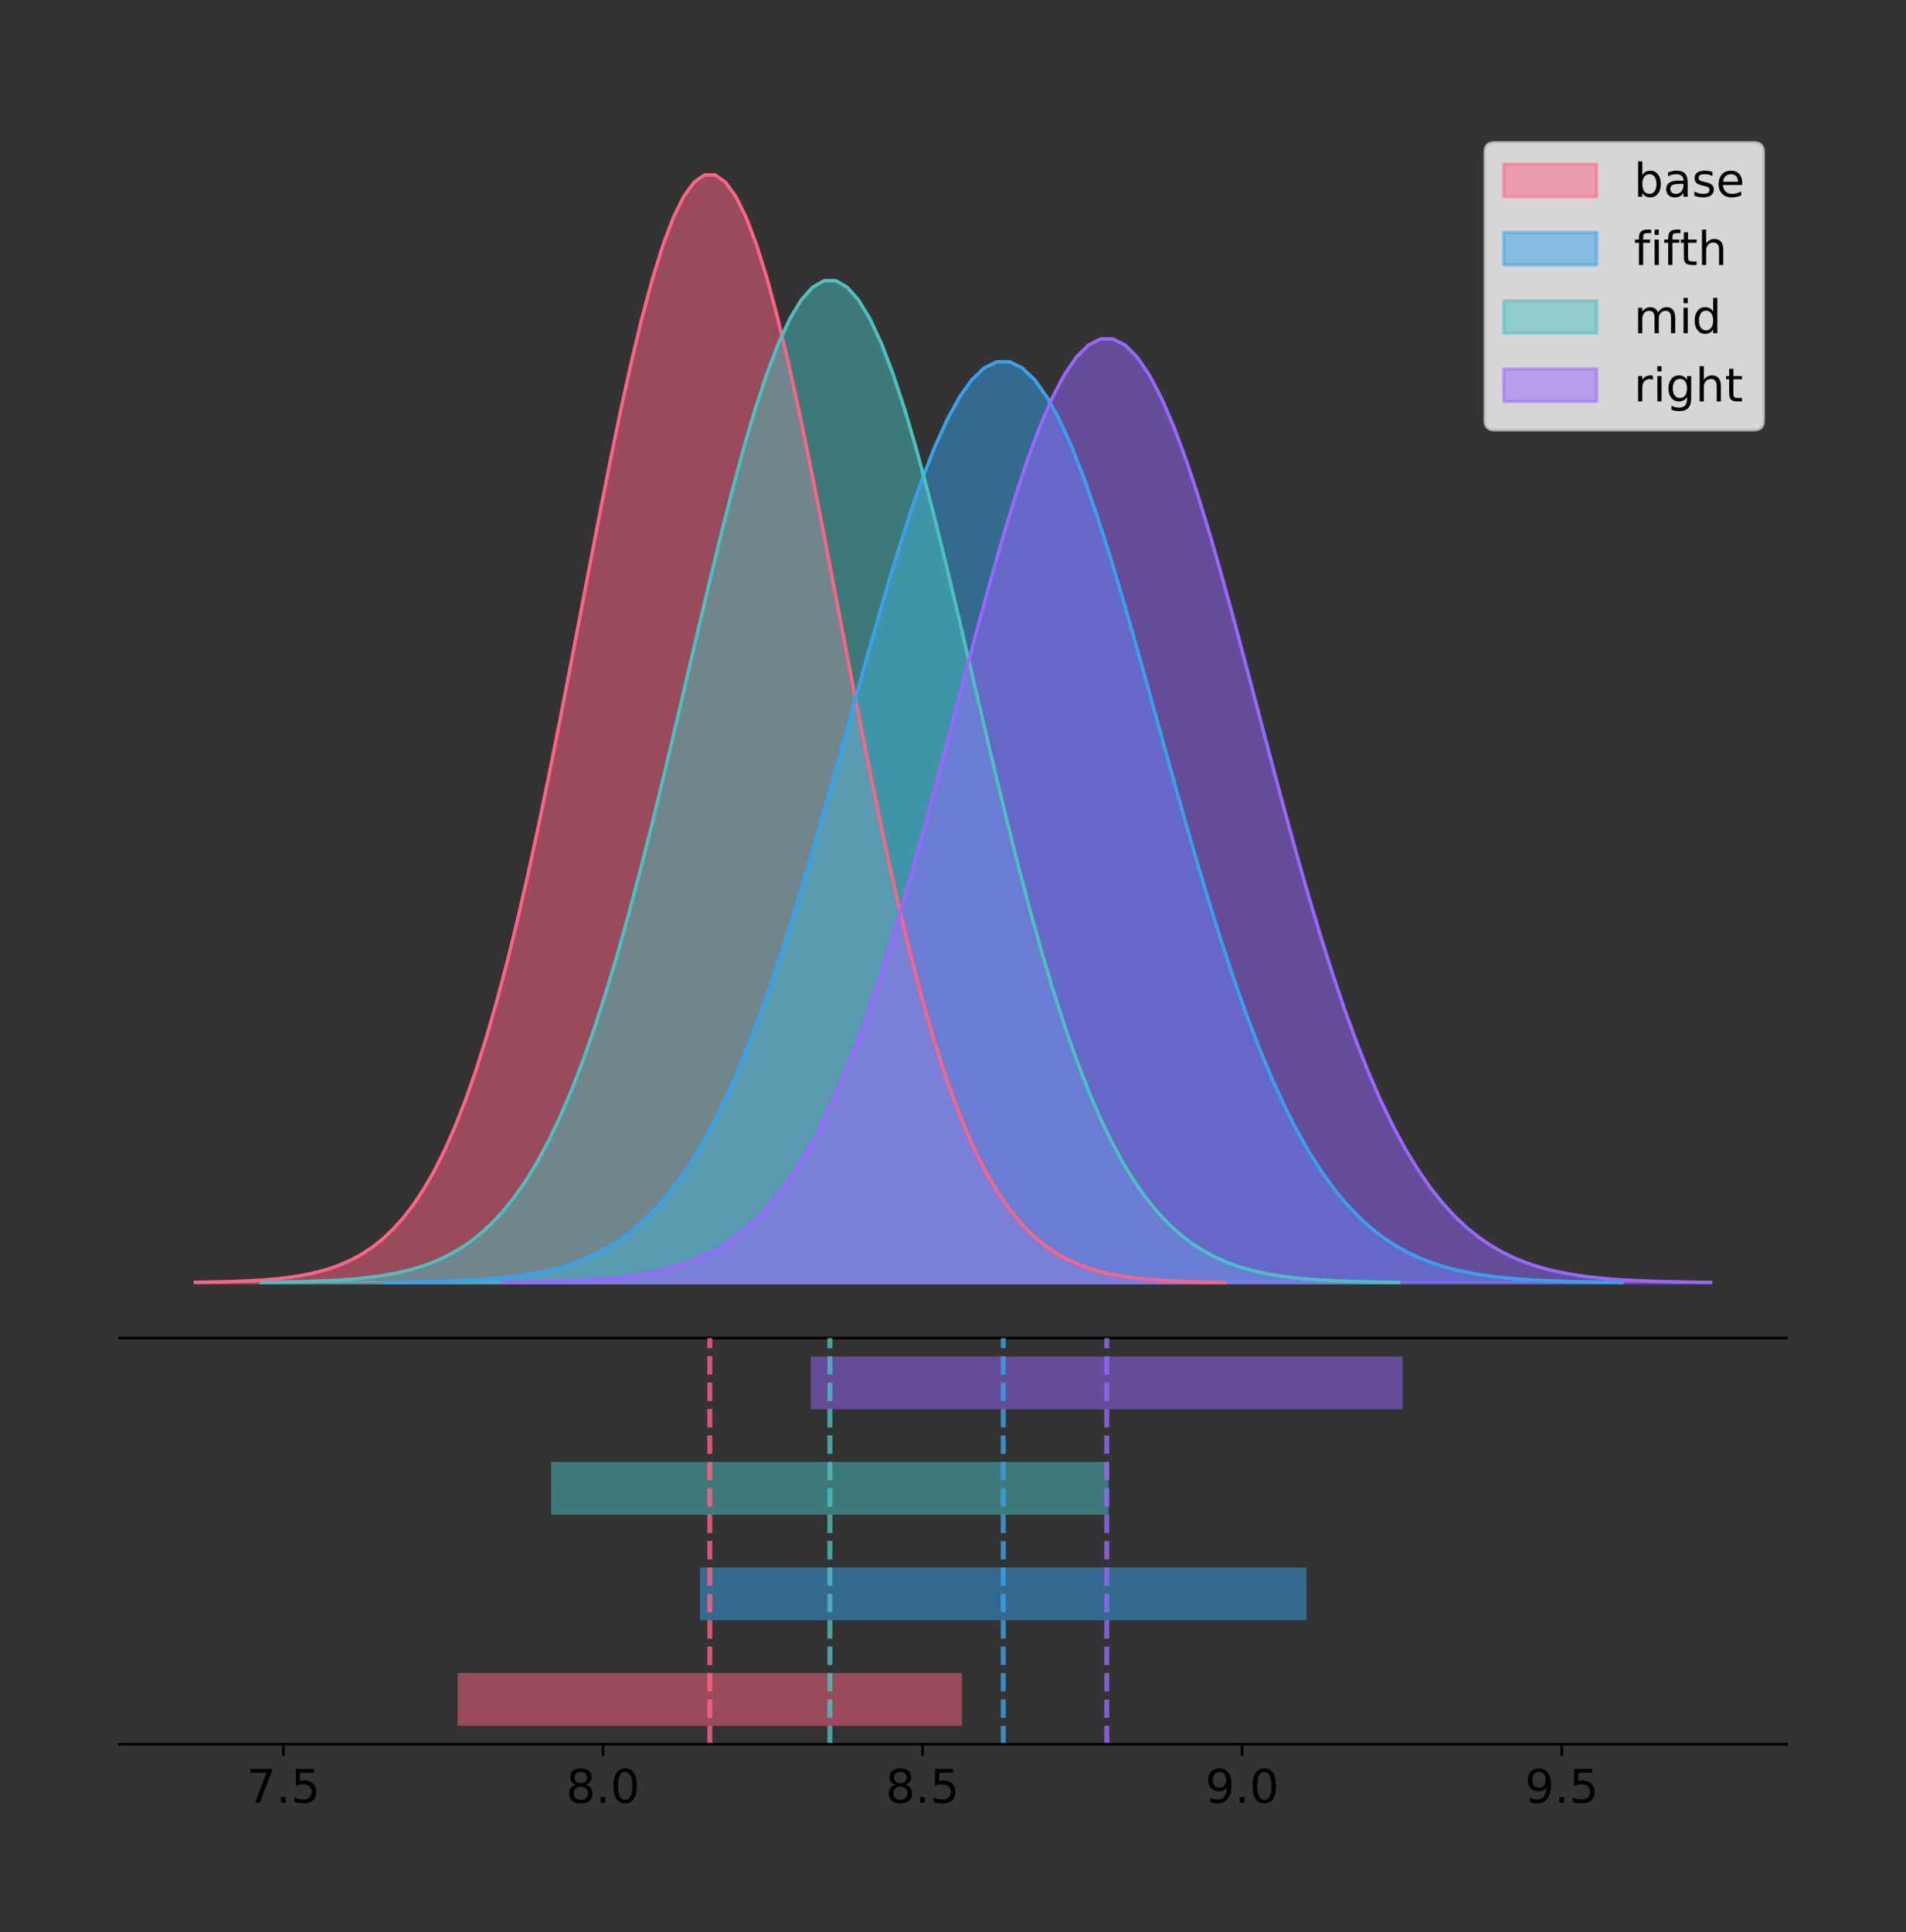 <?xml version="1.0" encoding="utf-8" standalone="no"?>
<!DOCTYPE svg PUBLIC "-//W3C//DTD SVG 1.1//EN"
  "http://www.w3.org/Graphics/SVG/1.1/DTD/svg11.dtd">
<!-- Created with matplotlib (https://matplotlib.org/) -->
<svg height="581.789pt" version="1.1" viewBox="0 0 574.2 581.789" width="574.2pt" xmlns="http://www.w3.org/2000/svg" xmlns:xlink="http://www.w3.org/1999/xlink">
 <rect x="0" y="0" width="574.2" height="581.789" fill="#333333" stroke="none"/>
 <defs>
  <style type="text/css">
*{stroke-linecap:butt;stroke-linejoin:round;}
  </style>
 </defs>
 <g id="figure_1">
  <g id="patch_1">
   <path d="M 0 581.789 
L 574.2 581.789 
L 574.2 0 
L 0 0 
z
" style="fill:none;"/>
  </g>
  <g id="axes_1">
   <g id="patch_2">
    <path d="M 36 402.93 
L 538.2 402.93 
L 538.2 36 
L 36 36 
z
" style="fill:none;"/>
   </g>
   <g id="PolyCollection_1">
    <defs>
     <path d="M 58.827 -195.538 
L 58.827 -195.65 
L 61.959 -195.692 
L 65.09 -195.749 
L 68.222 -195.825 
L 71.353 -195.925 
L 74.484 -196.058 
L 77.616 -196.23 
L 80.747 -196.455 
L 83.879 -196.744 
L 87.01 -197.115 
L 90.141 -197.585 
L 93.273 -198.179 
L 96.404 -198.923 
L 99.536 -199.848 
L 102.667 -200.99 
L 105.799 -202.39 
L 108.93 -204.093 
L 112.061 -206.151 
L 115.193 -208.617 
L 118.324 -211.552 
L 121.456 -215.017 
L 124.587 -219.078 
L 127.718 -223.801 
L 130.85 -229.25 
L 133.981 -235.488 
L 137.113 -242.572 
L 140.244 -250.552 
L 143.376 -259.468 
L 146.507 -269.344 
L 149.638 -280.192 
L 152.77 -292.002 
L 155.901 -304.744 
L 159.033 -318.365 
L 162.164 -332.786 
L 165.296 -347.901 
L 168.427 -363.58 
L 171.558 -379.667 
L 174.69 -395.98 
L 177.821 -412.318 
L 180.953 -428.462 
L 184.084 -444.18 
L 187.215 -459.23 
L 190.347 -473.372 
L 193.478 -486.366 
L 196.61 -497.987 
L 199.741 -508.025 
L 202.873 -516.294 
L 206.004 -522.64 
L 209.135 -526.94 
L 212.267 -529.111 
L 215.398 -529.111 
L 218.53 -526.94 
L 221.661 -522.64 
L 224.792 -516.294 
L 227.924 -508.025 
L 231.055 -497.987 
L 234.187 -486.366 
L 237.318 -473.372 
L 240.45 -459.23 
L 243.581 -444.18 
L 246.712 -428.462 
L 249.844 -412.318 
L 252.975 -395.98 
L 256.107 -379.667 
L 259.238 -363.58 
L 262.369 -347.901 
L 265.501 -332.786 
L 268.632 -318.365 
L 271.764 -304.744 
L 274.895 -292.002 
L 278.027 -280.192 
L 281.158 -269.344 
L 284.289 -259.468 
L 287.421 -250.552 
L 290.552 -242.572 
L 293.684 -235.488 
L 296.815 -229.25 
L 299.946 -223.801 
L 303.078 -219.078 
L 306.209 -215.017 
L 309.341 -211.552 
L 312.472 -208.617 
L 315.604 -206.151 
L 318.735 -204.093 
L 321.866 -202.39 
L 324.998 -200.99 
L 328.129 -199.848 
L 331.261 -198.923 
L 334.392 -198.179 
L 337.524 -197.585 
L 340.655 -197.115 
L 343.786 -196.744 
L 346.918 -196.455 
L 350.049 -196.23 
L 353.181 -196.058 
L 356.312 -195.925 
L 359.443 -195.825 
L 362.575 -195.749 
L 365.706 -195.692 
L 368.838 -195.65 
L 368.838 -195.538 
L 368.838 -195.538 
L 365.706 -195.538 
L 362.575 -195.538 
L 359.443 -195.538 
L 356.312 -195.538 
L 353.181 -195.538 
L 350.049 -195.538 
L 346.918 -195.538 
L 343.786 -195.538 
L 340.655 -195.538 
L 337.524 -195.538 
L 334.392 -195.538 
L 331.261 -195.538 
L 328.129 -195.538 
L 324.998 -195.538 
L 321.866 -195.538 
L 318.735 -195.538 
L 315.604 -195.538 
L 312.472 -195.538 
L 309.341 -195.538 
L 306.209 -195.538 
L 303.078 -195.538 
L 299.946 -195.538 
L 296.815 -195.538 
L 293.684 -195.538 
L 290.552 -195.538 
L 287.421 -195.538 
L 284.289 -195.538 
L 281.158 -195.538 
L 278.027 -195.538 
L 274.895 -195.538 
L 271.764 -195.538 
L 268.632 -195.538 
L 265.501 -195.538 
L 262.369 -195.538 
L 259.238 -195.538 
L 256.107 -195.538 
L 252.975 -195.538 
L 249.844 -195.538 
L 246.712 -195.538 
L 243.581 -195.538 
L 240.45 -195.538 
L 237.318 -195.538 
L 234.187 -195.538 
L 231.055 -195.538 
L 227.924 -195.538 
L 224.792 -195.538 
L 221.661 -195.538 
L 218.53 -195.538 
L 215.398 -195.538 
L 212.267 -195.538 
L 209.135 -195.538 
L 206.004 -195.538 
L 202.873 -195.538 
L 199.741 -195.538 
L 196.61 -195.538 
L 193.478 -195.538 
L 190.347 -195.538 
L 187.215 -195.538 
L 184.084 -195.538 
L 180.953 -195.538 
L 177.821 -195.538 
L 174.69 -195.538 
L 171.558 -195.538 
L 168.427 -195.538 
L 165.296 -195.538 
L 162.164 -195.538 
L 159.033 -195.538 
L 155.901 -195.538 
L 152.77 -195.538 
L 149.638 -195.538 
L 146.507 -195.538 
L 143.376 -195.538 
L 140.244 -195.538 
L 137.113 -195.538 
L 133.981 -195.538 
L 130.85 -195.538 
L 127.718 -195.538 
L 124.587 -195.538 
L 121.456 -195.538 
L 118.324 -195.538 
L 115.193 -195.538 
L 112.061 -195.538 
L 108.93 -195.538 
L 105.799 -195.538 
L 102.667 -195.538 
L 99.536 -195.538 
L 96.404 -195.538 
L 93.273 -195.538 
L 90.141 -195.538 
L 87.01 -195.538 
L 83.879 -195.538 
L 80.747 -195.538 
L 77.616 -195.538 
L 74.484 -195.538 
L 71.353 -195.538 
L 68.222 -195.538 
L 65.09 -195.538 
L 61.959 -195.538 
L 58.827 -195.538 
z
" id="m65e71bdc3d" style="stroke:#ff6384;stroke-opacity:0.5;"/>
    </defs>
    <g clip-path="url(#p6ef172b9bb)">
     <use style="fill:#ff6384;fill-opacity:0.5;stroke:#ff6384;stroke-opacity:0.5;" x="0" xlink:href="#m65e71bdc3d" y="581.789"/>
    </g>
   </g>
   <g id="PolyCollection_2">
    <defs>
     <path d="M 115.783 -195.538 
L 115.783 -195.631 
L 119.55 -195.666 
L 123.316 -195.713 
L 127.083 -195.776 
L 130.85 -195.86 
L 134.617 -195.97 
L 138.383 -196.114 
L 142.15 -196.3 
L 145.917 -196.541 
L 149.683 -196.849 
L 153.45 -197.24 
L 157.217 -197.734 
L 160.984 -198.352 
L 164.75 -199.121 
L 168.517 -200.071 
L 172.284 -201.234 
L 176.05 -202.65 
L 179.817 -204.361 
L 183.584 -206.411 
L 187.351 -208.851 
L 191.117 -211.732 
L 194.884 -215.108 
L 198.651 -219.034 
L 202.417 -223.564 
L 206.184 -228.75 
L 209.951 -234.64 
L 213.718 -241.274 
L 217.484 -248.685 
L 221.251 -256.896 
L 225.018 -265.914 
L 228.784 -275.733 
L 232.551 -286.326 
L 236.318 -297.649 
L 240.085 -309.638 
L 243.851 -322.204 
L 247.618 -335.238 
L 251.385 -348.612 
L 255.151 -362.174 
L 258.918 -375.756 
L 262.685 -389.177 
L 266.452 -402.244 
L 270.218 -414.756 
L 273.985 -426.512 
L 277.752 -437.315 
L 281.518 -446.976 
L 285.285 -455.321 
L 289.052 -462.195 
L 292.819 -467.471 
L 296.585 -471.045 
L 300.352 -472.85 
L 304.119 -472.85 
L 307.885 -471.045 
L 311.652 -467.471 
L 315.419 -462.195 
L 319.186 -455.321 
L 322.952 -446.976 
L 326.719 -437.315 
L 330.486 -426.512 
L 334.252 -414.756 
L 338.019 -402.244 
L 341.786 -389.177 
L 345.552 -375.756 
L 349.319 -362.174 
L 353.086 -348.612 
L 356.853 -335.238 
L 360.619 -322.204 
L 364.386 -309.638 
L 368.153 -297.649 
L 371.919 -286.326 
L 375.686 -275.733 
L 379.453 -265.914 
L 383.22 -256.896 
L 386.986 -248.685 
L 390.753 -241.274 
L 394.52 -234.64 
L 398.286 -228.75 
L 402.053 -223.564 
L 405.82 -219.034 
L 409.587 -215.108 
L 413.353 -211.732 
L 417.12 -208.851 
L 420.887 -206.411 
L 424.653 -204.361 
L 428.42 -202.65 
L 432.187 -201.234 
L 435.954 -200.071 
L 439.72 -199.121 
L 443.487 -198.352 
L 447.254 -197.734 
L 451.02 -197.24 
L 454.787 -196.849 
L 458.554 -196.541 
L 462.321 -196.3 
L 466.087 -196.114 
L 469.854 -195.97 
L 473.621 -195.86 
L 477.387 -195.776 
L 481.154 -195.713 
L 484.921 -195.666 
L 488.688 -195.631 
L 488.688 -195.538 
L 488.688 -195.538 
L 484.921 -195.538 
L 481.154 -195.538 
L 477.387 -195.538 
L 473.621 -195.538 
L 469.854 -195.538 
L 466.087 -195.538 
L 462.321 -195.538 
L 458.554 -195.538 
L 454.787 -195.538 
L 451.02 -195.538 
L 447.254 -195.538 
L 443.487 -195.538 
L 439.72 -195.538 
L 435.954 -195.538 
L 432.187 -195.538 
L 428.42 -195.538 
L 424.653 -195.538 
L 420.887 -195.538 
L 417.12 -195.538 
L 413.353 -195.538 
L 409.587 -195.538 
L 405.82 -195.538 
L 402.053 -195.538 
L 398.286 -195.538 
L 394.52 -195.538 
L 390.753 -195.538 
L 386.986 -195.538 
L 383.22 -195.538 
L 379.453 -195.538 
L 375.686 -195.538 
L 371.919 -195.538 
L 368.153 -195.538 
L 364.386 -195.538 
L 360.619 -195.538 
L 356.853 -195.538 
L 353.086 -195.538 
L 349.319 -195.538 
L 345.552 -195.538 
L 341.786 -195.538 
L 338.019 -195.538 
L 334.252 -195.538 
L 330.486 -195.538 
L 326.719 -195.538 
L 322.952 -195.538 
L 319.186 -195.538 
L 315.419 -195.538 
L 311.652 -195.538 
L 307.885 -195.538 
L 304.119 -195.538 
L 300.352 -195.538 
L 296.585 -195.538 
L 292.819 -195.538 
L 289.052 -195.538 
L 285.285 -195.538 
L 281.518 -195.538 
L 277.752 -195.538 
L 273.985 -195.538 
L 270.218 -195.538 
L 266.452 -195.538 
L 262.685 -195.538 
L 258.918 -195.538 
L 255.151 -195.538 
L 251.385 -195.538 
L 247.618 -195.538 
L 243.851 -195.538 
L 240.085 -195.538 
L 236.318 -195.538 
L 232.551 -195.538 
L 228.784 -195.538 
L 225.018 -195.538 
L 221.251 -195.538 
L 217.484 -195.538 
L 213.718 -195.538 
L 209.951 -195.538 
L 206.184 -195.538 
L 202.417 -195.538 
L 198.651 -195.538 
L 194.884 -195.538 
L 191.117 -195.538 
L 187.351 -195.538 
L 183.584 -195.538 
L 179.817 -195.538 
L 176.05 -195.538 
L 172.284 -195.538 
L 168.517 -195.538 
L 164.75 -195.538 
L 160.984 -195.538 
L 157.217 -195.538 
L 153.45 -195.538 
L 149.683 -195.538 
L 145.917 -195.538 
L 142.15 -195.538 
L 138.383 -195.538 
L 134.617 -195.538 
L 130.85 -195.538 
L 127.083 -195.538 
L 123.316 -195.538 
L 119.55 -195.538 
L 115.783 -195.538 
z
" id="m74ba5d98af" style="stroke:#36a2eb;stroke-opacity:0.5;"/>
    </defs>
    <g clip-path="url(#p6ef172b9bb)">
     <use style="fill:#36a2eb;fill-opacity:0.5;stroke:#36a2eb;stroke-opacity:0.5;" x="0" xlink:href="#m74ba5d98af" y="581.789"/>
    </g>
   </g>
   <g id="PolyCollection_3">
    <defs>
     <path d="M 78.649 -195.538 
L 78.649 -195.639 
L 82.111 -195.678 
L 85.573 -195.729 
L 89.035 -195.797 
L 92.497 -195.888 
L 95.959 -196.008 
L 99.421 -196.164 
L 102.883 -196.367 
L 106.344 -196.629 
L 109.806 -196.964 
L 113.268 -197.39 
L 116.73 -197.927 
L 120.192 -198.6 
L 123.654 -199.436 
L 127.116 -200.47 
L 130.578 -201.736 
L 134.04 -203.277 
L 137.502 -205.138 
L 140.964 -207.368 
L 144.426 -210.023 
L 147.887 -213.157 
L 151.349 -216.831 
L 154.811 -221.103 
L 158.273 -226.032 
L 161.735 -231.674 
L 165.197 -238.082 
L 168.659 -245.3 
L 172.121 -253.365 
L 175.583 -262.298 
L 179.045 -272.11 
L 182.507 -282.793 
L 185.969 -294.319 
L 189.43 -306.639 
L 192.892 -319.683 
L 196.354 -333.356 
L 199.816 -347.538 
L 203.278 -362.089 
L 206.74 -376.845 
L 210.202 -391.623 
L 213.664 -406.226 
L 217.126 -420.443 
L 220.588 -434.057 
L 224.05 -446.848 
L 227.511 -458.602 
L 230.973 -469.113 
L 234.435 -478.193 
L 237.897 -485.673 
L 241.359 -491.413 
L 244.821 -495.302 
L 248.283 -497.266 
L 251.745 -497.266 
L 255.207 -495.302 
L 258.669 -491.413 
L 262.131 -485.673 
L 265.593 -478.193 
L 269.054 -469.113 
L 272.516 -458.602 
L 275.978 -446.848 
L 279.44 -434.057 
L 282.902 -420.443 
L 286.364 -406.226 
L 289.826 -391.623 
L 293.288 -376.845 
L 296.75 -362.089 
L 300.212 -347.538 
L 303.674 -333.356 
L 307.135 -319.683 
L 310.597 -306.639 
L 314.059 -294.319 
L 317.521 -282.793 
L 320.983 -272.11 
L 324.445 -262.298 
L 327.907 -253.365 
L 331.369 -245.3 
L 334.831 -238.082 
L 338.293 -231.674 
L 341.755 -226.032 
L 345.217 -221.103 
L 348.678 -216.831 
L 352.14 -213.157 
L 355.602 -210.023 
L 359.064 -207.368 
L 362.526 -205.138 
L 365.988 -203.277 
L 369.45 -201.736 
L 372.912 -200.47 
L 376.374 -199.436 
L 379.836 -198.6 
L 383.298 -197.927 
L 386.759 -197.39 
L 390.221 -196.964 
L 393.683 -196.629 
L 397.145 -196.367 
L 400.607 -196.164 
L 404.069 -196.008 
L 407.531 -195.888 
L 410.993 -195.797 
L 414.455 -195.729 
L 417.917 -195.678 
L 421.379 -195.639 
L 421.379 -195.538 
L 421.379 -195.538 
L 417.917 -195.538 
L 414.455 -195.538 
L 410.993 -195.538 
L 407.531 -195.538 
L 404.069 -195.538 
L 400.607 -195.538 
L 397.145 -195.538 
L 393.683 -195.538 
L 390.221 -195.538 
L 386.759 -195.538 
L 383.298 -195.538 
L 379.836 -195.538 
L 376.374 -195.538 
L 372.912 -195.538 
L 369.45 -195.538 
L 365.988 -195.538 
L 362.526 -195.538 
L 359.064 -195.538 
L 355.602 -195.538 
L 352.14 -195.538 
L 348.678 -195.538 
L 345.217 -195.538 
L 341.755 -195.538 
L 338.293 -195.538 
L 334.831 -195.538 
L 331.369 -195.538 
L 327.907 -195.538 
L 324.445 -195.538 
L 320.983 -195.538 
L 317.521 -195.538 
L 314.059 -195.538 
L 310.597 -195.538 
L 307.135 -195.538 
L 303.674 -195.538 
L 300.212 -195.538 
L 296.75 -195.538 
L 293.288 -195.538 
L 289.826 -195.538 
L 286.364 -195.538 
L 282.902 -195.538 
L 279.44 -195.538 
L 275.978 -195.538 
L 272.516 -195.538 
L 269.054 -195.538 
L 265.593 -195.538 
L 262.131 -195.538 
L 258.669 -195.538 
L 255.207 -195.538 
L 251.745 -195.538 
L 248.283 -195.538 
L 244.821 -195.538 
L 241.359 -195.538 
L 237.897 -195.538 
L 234.435 -195.538 
L 230.973 -195.538 
L 227.511 -195.538 
L 224.05 -195.538 
L 220.588 -195.538 
L 217.126 -195.538 
L 213.664 -195.538 
L 210.202 -195.538 
L 206.74 -195.538 
L 203.278 -195.538 
L 199.816 -195.538 
L 196.354 -195.538 
L 192.892 -195.538 
L 189.43 -195.538 
L 185.969 -195.538 
L 182.507 -195.538 
L 179.045 -195.538 
L 175.583 -195.538 
L 172.121 -195.538 
L 168.659 -195.538 
L 165.197 -195.538 
L 161.735 -195.538 
L 158.273 -195.538 
L 154.811 -195.538 
L 151.349 -195.538 
L 147.887 -195.538 
L 144.426 -195.538 
L 140.964 -195.538 
L 137.502 -195.538 
L 134.04 -195.538 
L 130.578 -195.538 
L 127.116 -195.538 
L 123.654 -195.538 
L 120.192 -195.538 
L 116.73 -195.538 
L 113.268 -195.538 
L 109.806 -195.538 
L 106.344 -195.538 
L 102.883 -195.538 
L 99.421 -195.538 
L 95.959 -195.538 
L 92.497 -195.538 
L 89.035 -195.538 
L 85.573 -195.538 
L 82.111 -195.538 
L 78.649 -195.538 
z
" id="mbfb2635a9b" style="stroke:#4bc0c0;stroke-opacity:0.5;"/>
    </defs>
    <g clip-path="url(#p6ef172b9bb)">
     <use style="fill:#4bc0c0;fill-opacity:0.5;stroke:#4bc0c0;stroke-opacity:0.5;" x="0" xlink:href="#mbfb2635a9b" y="581.789"/>
    </g>
   </g>
   <g id="PolyCollection_4">
    <defs>
     <path d="M 151.486 -195.538 
L 151.486 -195.633 
L 155.162 -195.669 
L 158.838 -195.718 
L 162.513 -195.782 
L 166.189 -195.868 
L 169.864 -195.981 
L 173.54 -196.128 
L 177.216 -196.319 
L 180.891 -196.566 
L 184.567 -196.881 
L 188.242 -197.282 
L 191.918 -197.788 
L 195.594 -198.422 
L 199.269 -199.21 
L 202.945 -200.183 
L 206.621 -201.376 
L 210.296 -202.827 
L 213.972 -204.579 
L 217.647 -206.681 
L 221.323 -209.181 
L 224.999 -212.133 
L 228.674 -215.593 
L 232.35 -219.616 
L 236.026 -224.259 
L 239.701 -229.573 
L 243.377 -235.609 
L 247.052 -242.407 
L 250.728 -250.002 
L 254.404 -258.417 
L 258.079 -267.658 
L 261.755 -277.72 
L 265.431 -288.576 
L 269.106 -300.18 
L 272.782 -312.465 
L 276.457 -325.343 
L 280.133 -338.701 
L 283.809 -352.405 
L 287.484 -366.303 
L 291.16 -380.222 
L 294.835 -393.976 
L 298.511 -407.367 
L 302.187 -420.189 
L 305.862 -432.236 
L 309.538 -443.307 
L 313.214 -453.207 
L 316.889 -461.759 
L 320.565 -468.804 
L 324.24 -474.21 
L 327.916 -477.873 
L 331.592 -479.723 
L 335.267 -479.723 
L 338.943 -477.873 
L 342.619 -474.21 
L 346.294 -468.804 
L 349.97 -461.759 
L 353.645 -453.207 
L 357.321 -443.307 
L 360.997 -432.236 
L 364.672 -420.189 
L 368.348 -407.367 
L 372.024 -393.976 
L 375.699 -380.222 
L 379.375 -366.303 
L 383.05 -352.405 
L 386.726 -338.701 
L 390.402 -325.343 
L 394.077 -312.465 
L 397.753 -300.18 
L 401.428 -288.576 
L 405.104 -277.72 
L 408.78 -267.658 
L 412.455 -258.417 
L 416.131 -250.002 
L 419.807 -242.407 
L 423.482 -235.609 
L 427.158 -229.573 
L 430.833 -224.259 
L 434.509 -219.616 
L 438.185 -215.593 
L 441.86 -212.133 
L 445.536 -209.181 
L 449.212 -206.681 
L 452.887 -204.579 
L 456.563 -202.827 
L 460.238 -201.376 
L 463.914 -200.183 
L 467.59 -199.21 
L 471.265 -198.422 
L 474.941 -197.788 
L 478.617 -197.282 
L 482.292 -196.881 
L 485.968 -196.566 
L 489.643 -196.319 
L 493.319 -196.128 
L 496.995 -195.981 
L 500.67 -195.868 
L 504.346 -195.782 
L 508.021 -195.718 
L 511.697 -195.669 
L 515.373 -195.633 
L 515.373 -195.538 
L 515.373 -195.538 
L 511.697 -195.538 
L 508.021 -195.538 
L 504.346 -195.538 
L 500.67 -195.538 
L 496.995 -195.538 
L 493.319 -195.538 
L 489.643 -195.538 
L 485.968 -195.538 
L 482.292 -195.538 
L 478.617 -195.538 
L 474.941 -195.538 
L 471.265 -195.538 
L 467.59 -195.538 
L 463.914 -195.538 
L 460.238 -195.538 
L 456.563 -195.538 
L 452.887 -195.538 
L 449.212 -195.538 
L 445.536 -195.538 
L 441.86 -195.538 
L 438.185 -195.538 
L 434.509 -195.538 
L 430.833 -195.538 
L 427.158 -195.538 
L 423.482 -195.538 
L 419.807 -195.538 
L 416.131 -195.538 
L 412.455 -195.538 
L 408.78 -195.538 
L 405.104 -195.538 
L 401.428 -195.538 
L 397.753 -195.538 
L 394.077 -195.538 
L 390.402 -195.538 
L 386.726 -195.538 
L 383.05 -195.538 
L 379.375 -195.538 
L 375.699 -195.538 
L 372.024 -195.538 
L 368.348 -195.538 
L 364.672 -195.538 
L 360.997 -195.538 
L 357.321 -195.538 
L 353.645 -195.538 
L 349.97 -195.538 
L 346.294 -195.538 
L 342.619 -195.538 
L 338.943 -195.538 
L 335.267 -195.538 
L 331.592 -195.538 
L 327.916 -195.538 
L 324.24 -195.538 
L 320.565 -195.538 
L 316.889 -195.538 
L 313.214 -195.538 
L 309.538 -195.538 
L 305.862 -195.538 
L 302.187 -195.538 
L 298.511 -195.538 
L 294.835 -195.538 
L 291.16 -195.538 
L 287.484 -195.538 
L 283.809 -195.538 
L 280.133 -195.538 
L 276.457 -195.538 
L 272.782 -195.538 
L 269.106 -195.538 
L 265.431 -195.538 
L 261.755 -195.538 
L 258.079 -195.538 
L 254.404 -195.538 
L 250.728 -195.538 
L 247.052 -195.538 
L 243.377 -195.538 
L 239.701 -195.538 
L 236.026 -195.538 
L 232.35 -195.538 
L 228.674 -195.538 
L 224.999 -195.538 
L 221.323 -195.538 
L 217.647 -195.538 
L 213.972 -195.538 
L 210.296 -195.538 
L 206.621 -195.538 
L 202.945 -195.538 
L 199.269 -195.538 
L 195.594 -195.538 
L 191.918 -195.538 
L 188.242 -195.538 
L 184.567 -195.538 
L 180.891 -195.538 
L 177.216 -195.538 
L 173.54 -195.538 
L 169.864 -195.538 
L 166.189 -195.538 
L 162.513 -195.538 
L 158.838 -195.538 
L 155.162 -195.538 
L 151.486 -195.538 
z
" id="m30bfbc4042" style="stroke:#9966ff;stroke-opacity:0.5;"/>
    </defs>
    <g clip-path="url(#p6ef172b9bb)">
     <use style="fill:#9966ff;fill-opacity:0.5;stroke:#9966ff;stroke-opacity:0.5;" x="0" xlink:href="#m30bfbc4042" y="581.789"/>
    </g>
   </g>
   <g id="line2d_1">
    <path clip-path="url(#p6ef172b9bb)" d="M 58.827 386.139 
L 61.959 386.097 
L 65.09 386.04 
L 68.222 385.965 
L 71.353 385.864 
L 74.484 385.732 
L 77.616 385.559 
L 80.747 385.334 
L 83.879 385.045 
L 87.01 384.675 
L 90.141 384.204 
L 93.273 383.61 
L 96.404 382.867 
L 99.536 381.941 
L 102.667 380.799 
L 105.799 379.399 
L 108.93 377.696 
L 112.061 375.639 
L 115.193 373.172 
L 118.324 370.238 
L 121.456 366.772 
L 124.587 362.711 
L 127.718 357.989 
L 130.85 352.539 
L 133.981 346.301 
L 137.113 339.217 
L 140.244 331.237 
L 143.376 322.322 
L 146.507 312.445 
L 149.638 301.597 
L 152.77 289.787 
L 155.901 277.045 
L 159.033 263.424 
L 162.164 249.004 
L 165.296 233.888 
L 168.427 218.209 
L 171.558 202.123 
L 174.69 185.809 
L 177.821 169.471 
L 180.953 153.327 
L 184.084 137.61 
L 187.215 122.559 
L 190.347 108.418 
L 193.478 95.423 
L 196.61 83.803 
L 199.741 73.765 
L 202.873 65.495 
L 206.004 59.15 
L 209.135 54.85 
L 212.267 52.679 
L 215.398 52.679 
L 218.53 54.85 
L 221.661 59.15 
L 224.792 65.495 
L 227.924 73.765 
L 231.055 83.803 
L 234.187 95.423 
L 237.318 108.418 
L 240.45 122.559 
L 243.581 137.61 
L 246.712 153.327 
L 249.844 169.471 
L 252.975 185.809 
L 256.107 202.123 
L 259.238 218.209 
L 262.369 233.888 
L 265.501 249.004 
L 268.632 263.424 
L 271.764 277.045 
L 274.895 289.787 
L 278.027 301.597 
L 281.158 312.445 
L 284.289 322.322 
L 287.421 331.237 
L 290.552 339.217 
L 293.684 346.301 
L 296.815 352.539 
L 299.946 357.989 
L 303.078 362.711 
L 306.209 366.772 
L 309.341 370.238 
L 312.472 373.172 
L 315.604 375.639 
L 318.735 377.696 
L 321.866 379.399 
L 324.998 380.799 
L 328.129 381.941 
L 331.261 382.867 
L 334.392 383.61 
L 337.524 384.204 
L 340.655 384.675 
L 343.786 385.045 
L 346.918 385.334 
L 350.049 385.559 
L 353.181 385.732 
L 356.312 385.864 
L 359.443 385.965 
L 362.575 386.04 
L 365.706 386.097 
L 368.838 386.139 
" style="fill:none;stroke:#ff6384;stroke-linecap:square;"/>
   </g>
   <g id="line2d_2">
    <path clip-path="url(#p6ef172b9bb)" d="M 115.783 386.158 
L 119.55 386.123 
L 123.316 386.076 
L 127.083 386.013 
L 130.85 385.929 
L 134.617 385.819 
L 138.383 385.676 
L 142.15 385.489 
L 145.917 385.248 
L 149.683 384.941 
L 153.45 384.549 
L 157.217 384.056 
L 160.984 383.437 
L 164.75 382.668 
L 168.517 381.719 
L 172.284 380.555 
L 176.05 379.139 
L 179.817 377.429 
L 183.584 375.378 
L 187.351 372.939 
L 191.117 370.058 
L 194.884 366.682 
L 198.651 362.755 
L 202.417 358.225 
L 206.184 353.039 
L 209.951 347.15 
L 213.718 340.516 
L 217.484 333.104 
L 221.251 324.893 
L 225.018 315.875 
L 228.784 306.057 
L 232.551 295.464 
L 236.318 284.14 
L 240.085 272.152 
L 243.851 259.586 
L 247.618 246.551 
L 251.385 233.178 
L 255.151 219.616 
L 258.918 206.033 
L 262.685 192.612 
L 266.452 179.545 
L 270.218 167.033 
L 273.985 155.277 
L 277.752 144.474 
L 281.518 134.814 
L 285.285 126.469 
L 289.052 119.594 
L 292.819 114.319 
L 296.585 110.744 
L 300.352 108.939 
L 304.119 108.939 
L 307.885 110.744 
L 311.652 114.319 
L 315.419 119.594 
L 319.186 126.469 
L 322.952 134.814 
L 326.719 144.474 
L 330.486 155.277 
L 334.252 167.033 
L 338.019 179.545 
L 341.786 192.612 
L 345.552 206.033 
L 349.319 219.616 
L 353.086 233.178 
L 356.853 246.551 
L 360.619 259.586 
L 364.386 272.152 
L 368.153 284.14 
L 371.919 295.464 
L 375.686 306.057 
L 379.453 315.875 
L 383.22 324.893 
L 386.986 333.104 
L 390.753 340.516 
L 394.52 347.15 
L 398.286 353.039 
L 402.053 358.225 
L 405.82 362.755 
L 409.587 366.682 
L 413.353 370.058 
L 417.12 372.939 
L 420.887 375.378 
L 424.653 377.429 
L 428.42 379.139 
L 432.187 380.555 
L 435.954 381.719 
L 439.72 382.668 
L 443.487 383.437 
L 447.254 384.056 
L 451.02 384.549 
L 454.787 384.941 
L 458.554 385.248 
L 462.321 385.489 
L 466.087 385.676 
L 469.854 385.819 
L 473.621 385.929 
L 477.387 386.013 
L 481.154 386.076 
L 484.921 386.123 
L 488.688 386.158 
" style="fill:none;stroke:#36a2eb;stroke-linecap:square;"/>
   </g>
   <g id="line2d_3">
    <path clip-path="url(#p6ef172b9bb)" d="M 78.649 386.15 
L 82.111 386.112 
L 85.573 386.061 
L 89.035 385.992 
L 92.497 385.901 
L 95.959 385.781 
L 99.421 385.625 
L 102.883 385.422 
L 106.344 385.16 
L 109.806 384.825 
L 113.268 384.4 
L 116.73 383.862 
L 120.192 383.19 
L 123.654 382.353 
L 127.116 381.32 
L 130.578 380.053 
L 134.04 378.513 
L 137.502 376.652 
L 140.964 374.421 
L 144.426 371.767 
L 147.887 368.632 
L 151.349 364.959 
L 154.811 360.687 
L 158.273 355.758 
L 161.735 350.115 
L 165.197 343.707 
L 168.659 336.489 
L 172.121 328.425 
L 175.583 319.491 
L 179.045 309.679 
L 182.507 298.996 
L 185.969 287.47 
L 189.43 275.15 
L 192.892 262.106 
L 196.354 248.434 
L 199.816 234.251 
L 203.278 219.701 
L 206.74 204.945 
L 210.202 190.166 
L 213.664 175.563 
L 217.126 161.346 
L 220.588 147.733 
L 224.05 134.941 
L 227.511 123.188 
L 230.973 112.676 
L 234.435 103.597 
L 237.897 96.116 
L 241.359 90.377 
L 244.821 86.487 
L 248.283 84.523 
L 251.745 84.523 
L 255.207 86.487 
L 258.669 90.377 
L 262.131 96.116 
L 265.593 103.597 
L 269.054 112.676 
L 272.516 123.188 
L 275.978 134.941 
L 279.44 147.733 
L 282.902 161.346 
L 286.364 175.563 
L 289.826 190.166 
L 293.288 204.945 
L 296.75 219.701 
L 300.212 234.251 
L 303.674 248.434 
L 307.135 262.106 
L 310.597 275.15 
L 314.059 287.47 
L 317.521 298.996 
L 320.983 309.679 
L 324.445 319.491 
L 327.907 328.425 
L 331.369 336.489 
L 334.831 343.707 
L 338.293 350.115 
L 341.755 355.758 
L 345.217 360.687 
L 348.678 364.959 
L 352.14 368.632 
L 355.602 371.767 
L 359.064 374.421 
L 362.526 376.652 
L 365.988 378.513 
L 369.45 380.053 
L 372.912 381.32 
L 376.374 382.353 
L 379.836 383.19 
L 383.298 383.862 
L 386.759 384.4 
L 390.221 384.825 
L 393.683 385.16 
L 397.145 385.422 
L 400.607 385.625 
L 404.069 385.781 
L 407.531 385.901 
L 410.993 385.992 
L 414.455 386.061 
L 417.917 386.112 
L 421.379 386.15 
" style="fill:none;stroke:#4bc0c0;stroke-linecap:square;"/>
   </g>
   <g id="line2d_4">
    <path clip-path="url(#p6ef172b9bb)" d="M 151.486 386.156 
L 155.162 386.12 
L 158.838 386.072 
L 162.513 386.007 
L 166.189 385.921 
L 169.864 385.809 
L 173.54 385.661 
L 177.216 385.47 
L 180.891 385.224 
L 184.567 384.908 
L 188.242 384.507 
L 191.918 384.001 
L 195.594 383.368 
L 199.269 382.58 
L 202.945 381.607 
L 206.621 380.414 
L 210.296 378.963 
L 213.972 377.21 
L 217.647 375.109 
L 221.323 372.609 
L 224.999 369.656 
L 228.674 366.197 
L 232.35 362.173 
L 236.026 357.531 
L 239.701 352.216 
L 243.377 346.181 
L 247.052 339.382 
L 250.728 331.787 
L 254.404 323.373 
L 258.079 314.131 
L 261.755 304.069 
L 265.431 293.214 
L 269.106 281.61 
L 272.782 269.324 
L 276.457 256.447 
L 280.133 243.089 
L 283.809 229.384 
L 287.484 215.486 
L 291.16 201.567 
L 294.835 187.813 
L 298.511 174.423 
L 302.187 161.601 
L 305.862 149.553 
L 309.538 138.483 
L 313.214 128.582 
L 316.889 120.031 
L 320.565 112.985 
L 324.24 107.579 
L 327.916 103.916 
L 331.592 102.066 
L 335.267 102.066 
L 338.943 103.916 
L 342.619 107.579 
L 346.294 112.985 
L 349.97 120.031 
L 353.645 128.582 
L 357.321 138.483 
L 360.997 149.553 
L 364.672 161.601 
L 368.348 174.423 
L 372.024 187.813 
L 375.699 201.567 
L 379.375 215.486 
L 383.05 229.384 
L 386.726 243.089 
L 390.402 256.447 
L 394.077 269.324 
L 397.753 281.61 
L 401.428 293.214 
L 405.104 304.069 
L 408.78 314.131 
L 412.455 323.373 
L 416.131 331.787 
L 419.807 339.382 
L 423.482 346.181 
L 427.158 352.216 
L 430.833 357.531 
L 434.509 362.173 
L 438.185 366.197 
L 441.86 369.656 
L 445.536 372.609 
L 449.212 375.109 
L 452.887 377.21 
L 456.563 378.963 
L 460.238 380.414 
L 463.914 381.607 
L 467.59 382.58 
L 471.265 383.368 
L 474.941 384.001 
L 478.617 384.507 
L 482.292 384.908 
L 485.968 385.224 
L 489.643 385.47 
L 493.319 385.661 
L 496.995 385.809 
L 500.67 385.921 
L 504.346 386.007 
L 508.021 386.072 
L 511.697 386.12 
L 515.373 386.156 
" style="fill:none;stroke:#9966ff;stroke-linecap:square;"/>
   </g>
   <g id="patch_3">
    <path d="M 36 402.93 
L 538.2 402.93 
" style="fill:none;stroke:#000000;stroke-linecap:square;stroke-linejoin:miter;stroke-width:0.8;"/>
   </g>
   <g id="legend_1">
    <g id="patch_4">
     <path d="M 450.225 129.398 
L 528.4 129.398 
Q 531.2 129.398 531.2 126.597 
L 531.2 45.8 
Q 531.2 43 528.4 43 
L 450.225 43 
Q 447.425 43 447.425 45.8 
L 447.425 126.597 
Q 447.425 129.398 450.225 129.398 
z
" style="fill:#ffffff;opacity:0.8;stroke:#cccccc;stroke-linejoin:miter;"/>
    </g>
    <g id="patch_5">
     <path d="M 453.025 59.238 
L 481.025 59.238 
L 481.025 49.438 
L 453.025 49.438 
z
" style="fill:#ff6384;opacity:0.5;stroke:#ff6384;stroke-linejoin:miter;"/>
    </g>
    <g id="text_1">
     <!-- base -->
     <defs>
      <path d="M 48.688 27.297 
Q 48.688 37.203 44.609 42.844 
Q 40.531 48.484 33.406 48.484 
Q 26.266 48.484 22.188 42.844 
Q 18.109 37.203 18.109 27.297 
Q 18.109 17.391 22.188 11.75 
Q 26.266 6.109 33.406 6.109 
Q 40.531 6.109 44.609 11.75 
Q 48.688 17.391 48.688 27.297 
z
M 18.109 46.391 
Q 20.953 51.266 25.266 53.625 
Q 29.594 56 35.594 56 
Q 45.562 56 51.781 48.094 
Q 58.016 40.188 58.016 27.297 
Q 58.016 14.406 51.781 6.484 
Q 45.562 -1.422 35.594 -1.422 
Q 29.594 -1.422 25.266 0.953 
Q 20.953 3.328 18.109 8.203 
L 18.109 0 
L 9.078 0 
L 9.078 75.984 
L 18.109 75.984 
z
" id="DejaVuSans-98"/>
      <path d="M 34.281 27.484 
Q 23.391 27.484 19.188 25 
Q 14.984 22.516 14.984 16.5 
Q 14.984 11.719 18.141 8.906 
Q 21.297 6.109 26.703 6.109 
Q 34.188 6.109 38.703 11.406 
Q 43.219 16.703 43.219 25.484 
L 43.219 27.484 
z
M 52.203 31.203 
L 52.203 0 
L 43.219 0 
L 43.219 8.297 
Q 40.141 3.328 35.547 0.953 
Q 30.953 -1.422 24.312 -1.422 
Q 15.922 -1.422 10.953 3.297 
Q 6 8.016 6 15.922 
Q 6 25.141 12.172 29.828 
Q 18.359 34.516 30.609 34.516 
L 43.219 34.516 
L 43.219 35.406 
Q 43.219 41.609 39.141 45 
Q 35.062 48.391 27.688 48.391 
Q 23 48.391 18.547 47.266 
Q 14.109 46.141 10.016 43.891 
L 10.016 52.203 
Q 14.938 54.109 19.578 55.047 
Q 24.219 56 28.609 56 
Q 40.484 56 46.344 49.844 
Q 52.203 43.703 52.203 31.203 
z
" id="DejaVuSans-97"/>
      <path d="M 44.281 53.078 
L 44.281 44.578 
Q 40.484 46.531 36.375 47.5 
Q 32.281 48.484 27.875 48.484 
Q 21.188 48.484 17.844 46.438 
Q 14.5 44.391 14.5 40.281 
Q 14.5 37.156 16.891 35.375 
Q 19.281 33.594 26.516 31.984 
L 29.594 31.297 
Q 39.156 29.25 43.188 25.516 
Q 47.219 21.781 47.219 15.094 
Q 47.219 7.469 41.188 3.016 
Q 35.156 -1.422 24.609 -1.422 
Q 20.219 -1.422 15.453 -0.562 
Q 10.688 0.297 5.422 2 
L 5.422 11.281 
Q 10.406 8.688 15.234 7.391 
Q 20.062 6.109 24.812 6.109 
Q 31.156 6.109 34.562 8.281 
Q 37.984 10.453 37.984 14.406 
Q 37.984 18.062 35.516 20.016 
Q 33.062 21.969 24.703 23.781 
L 21.578 24.516 
Q 13.234 26.266 9.516 29.906 
Q 5.812 33.547 5.812 39.891 
Q 5.812 47.609 11.281 51.797 
Q 16.75 56 26.812 56 
Q 31.781 56 36.172 55.266 
Q 40.578 54.547 44.281 53.078 
z
" id="DejaVuSans-115"/>
      <path d="M 56.203 29.594 
L 56.203 25.203 
L 14.891 25.203 
Q 15.484 15.922 20.484 11.062 
Q 25.484 6.203 34.422 6.203 
Q 39.594 6.203 44.453 7.469 
Q 49.312 8.734 54.109 11.281 
L 54.109 2.781 
Q 49.266 0.734 44.188 -0.344 
Q 39.109 -1.422 33.891 -1.422 
Q 20.797 -1.422 13.156 6.188 
Q 5.516 13.812 5.516 26.812 
Q 5.516 40.234 12.766 48.109 
Q 20.016 56 32.328 56 
Q 43.359 56 49.781 48.891 
Q 56.203 41.797 56.203 29.594 
z
M 47.219 32.234 
Q 47.125 39.594 43.094 43.984 
Q 39.062 48.391 32.422 48.391 
Q 24.906 48.391 20.391 44.141 
Q 15.875 39.891 15.188 32.172 
z
" id="DejaVuSans-101"/>
     </defs>
     <g transform="translate(492.225 59.238)scale(0.14 -0.14)">
      <use xlink:href="#DejaVuSans-98"/>
      <use x="63.477" xlink:href="#DejaVuSans-97"/>
      <use x="124.756" xlink:href="#DejaVuSans-115"/>
      <use x="176.855" xlink:href="#DejaVuSans-101"/>
     </g>
    </g>
    <g id="patch_6">
     <path d="M 453.025 79.787 
L 481.025 79.787 
L 481.025 69.987 
L 453.025 69.987 
z
" style="fill:#36a2eb;opacity:0.5;stroke:#36a2eb;stroke-linejoin:miter;"/>
    </g>
    <g id="text_2">
     <!-- fifth -->
     <defs>
      <path d="M 37.109 75.984 
L 37.109 68.5 
L 28.516 68.5 
Q 23.688 68.5 21.797 66.547 
Q 19.922 64.594 19.922 59.516 
L 19.922 54.688 
L 34.719 54.688 
L 34.719 47.703 
L 19.922 47.703 
L 19.922 0 
L 10.891 0 
L 10.891 47.703 
L 2.297 47.703 
L 2.297 54.688 
L 10.891 54.688 
L 10.891 58.5 
Q 10.891 67.625 15.141 71.797 
Q 19.391 75.984 28.609 75.984 
z
" id="DejaVuSans-102"/>
      <path d="M 9.422 54.688 
L 18.406 54.688 
L 18.406 0 
L 9.422 0 
z
M 9.422 75.984 
L 18.406 75.984 
L 18.406 64.594 
L 9.422 64.594 
z
" id="DejaVuSans-105"/>
      <path d="M 18.312 70.219 
L 18.312 54.688 
L 36.812 54.688 
L 36.812 47.703 
L 18.312 47.703 
L 18.312 18.016 
Q 18.312 11.328 20.141 9.422 
Q 21.969 7.516 27.594 7.516 
L 36.812 7.516 
L 36.812 0 
L 27.594 0 
Q 17.188 0 13.234 3.875 
Q 9.281 7.766 9.281 18.016 
L 9.281 47.703 
L 2.688 47.703 
L 2.688 54.688 
L 9.281 54.688 
L 9.281 70.219 
z
" id="DejaVuSans-116"/>
      <path d="M 54.891 33.016 
L 54.891 0 
L 45.906 0 
L 45.906 32.719 
Q 45.906 40.484 42.875 44.328 
Q 39.844 48.188 33.797 48.188 
Q 26.516 48.188 22.312 43.547 
Q 18.109 38.922 18.109 30.906 
L 18.109 0 
L 9.078 0 
L 9.078 75.984 
L 18.109 75.984 
L 18.109 46.188 
Q 21.344 51.125 25.703 53.562 
Q 30.078 56 35.797 56 
Q 45.219 56 50.047 50.172 
Q 54.891 44.344 54.891 33.016 
z
" id="DejaVuSans-104"/>
     </defs>
     <g transform="translate(492.225 79.787)scale(0.14 -0.14)">
      <use xlink:href="#DejaVuSans-102"/>
      <use x="35.205" xlink:href="#DejaVuSans-105"/>
      <use x="62.988" xlink:href="#DejaVuSans-102"/>
      <use x="98.178" xlink:href="#DejaVuSans-116"/>
      <use x="137.387" xlink:href="#DejaVuSans-104"/>
     </g>
    </g>
    <g id="patch_7">
     <path d="M 453.025 100.337 
L 481.025 100.337 
L 481.025 90.537 
L 453.025 90.537 
z
" style="fill:#4bc0c0;opacity:0.5;stroke:#4bc0c0;stroke-linejoin:miter;"/>
    </g>
    <g id="text_3">
     <!-- mid -->
     <defs>
      <path d="M 52 44.188 
Q 55.375 50.25 60.062 53.125 
Q 64.75 56 71.094 56 
Q 79.641 56 84.281 50.016 
Q 88.922 44.047 88.922 33.016 
L 88.922 0 
L 79.891 0 
L 79.891 32.719 
Q 79.891 40.578 77.094 44.375 
Q 74.312 48.188 68.609 48.188 
Q 61.625 48.188 57.562 43.547 
Q 53.516 38.922 53.516 30.906 
L 53.516 0 
L 44.484 0 
L 44.484 32.719 
Q 44.484 40.625 41.703 44.406 
Q 38.922 48.188 33.109 48.188 
Q 26.219 48.188 22.156 43.531 
Q 18.109 38.875 18.109 30.906 
L 18.109 0 
L 9.078 0 
L 9.078 54.688 
L 18.109 54.688 
L 18.109 46.188 
Q 21.188 51.219 25.484 53.609 
Q 29.781 56 35.688 56 
Q 41.656 56 45.828 52.969 
Q 50 49.953 52 44.188 
z
" id="DejaVuSans-109"/>
      <path d="M 45.406 46.391 
L 45.406 75.984 
L 54.391 75.984 
L 54.391 0 
L 45.406 0 
L 45.406 8.203 
Q 42.578 3.328 38.25 0.953 
Q 33.938 -1.422 27.875 -1.422 
Q 17.969 -1.422 11.734 6.484 
Q 5.516 14.406 5.516 27.297 
Q 5.516 40.188 11.734 48.094 
Q 17.969 56 27.875 56 
Q 33.938 56 38.25 53.625 
Q 42.578 51.266 45.406 46.391 
z
M 14.797 27.297 
Q 14.797 17.391 18.875 11.75 
Q 22.953 6.109 30.078 6.109 
Q 37.203 6.109 41.297 11.75 
Q 45.406 17.391 45.406 27.297 
Q 45.406 37.203 41.297 42.844 
Q 37.203 48.484 30.078 48.484 
Q 22.953 48.484 18.875 42.844 
Q 14.797 37.203 14.797 27.297 
z
" id="DejaVuSans-100"/>
     </defs>
     <g transform="translate(492.225 100.337)scale(0.14 -0.14)">
      <use xlink:href="#DejaVuSans-109"/>
      <use x="97.412" xlink:href="#DejaVuSans-105"/>
      <use x="125.195" xlink:href="#DejaVuSans-100"/>
     </g>
    </g>
    <g id="patch_8">
     <path d="M 453.025 120.886 
L 481.025 120.886 
L 481.025 111.086 
L 453.025 111.086 
z
" style="fill:#9966ff;opacity:0.5;stroke:#9966ff;stroke-linejoin:miter;"/>
    </g>
    <g id="text_4">
     <!-- right -->
     <defs>
      <path d="M 41.109 46.297 
Q 39.594 47.172 37.812 47.578 
Q 36.031 48 33.891 48 
Q 26.266 48 22.188 43.047 
Q 18.109 38.094 18.109 28.812 
L 18.109 0 
L 9.078 0 
L 9.078 54.688 
L 18.109 54.688 
L 18.109 46.188 
Q 20.953 51.172 25.484 53.578 
Q 30.031 56 36.531 56 
Q 37.453 56 38.578 55.875 
Q 39.703 55.766 41.062 55.516 
z
" id="DejaVuSans-114"/>
      <path d="M 45.406 27.984 
Q 45.406 37.75 41.375 43.109 
Q 37.359 48.484 30.078 48.484 
Q 22.859 48.484 18.828 43.109 
Q 14.797 37.75 14.797 27.984 
Q 14.797 18.266 18.828 12.891 
Q 22.859 7.516 30.078 7.516 
Q 37.359 7.516 41.375 12.891 
Q 45.406 18.266 45.406 27.984 
z
M 54.391 6.781 
Q 54.391 -7.172 48.188 -13.984 
Q 42 -20.797 29.203 -20.797 
Q 24.469 -20.797 20.266 -20.094 
Q 16.062 -19.391 12.109 -17.922 
L 12.109 -9.188 
Q 16.062 -11.328 19.922 -12.344 
Q 23.781 -13.375 27.781 -13.375 
Q 36.625 -13.375 41.016 -8.766 
Q 45.406 -4.156 45.406 5.172 
L 45.406 9.625 
Q 42.625 4.781 38.281 2.391 
Q 33.938 0 27.875 0 
Q 17.828 0 11.672 7.656 
Q 5.516 15.328 5.516 27.984 
Q 5.516 40.672 11.672 48.328 
Q 17.828 56 27.875 56 
Q 33.938 56 38.281 53.609 
Q 42.625 51.219 45.406 46.391 
L 45.406 54.688 
L 54.391 54.688 
z
" id="DejaVuSans-103"/>
     </defs>
     <g transform="translate(492.225 120.886)scale(0.14 -0.14)">
      <use xlink:href="#DejaVuSans-114"/>
      <use x="41.113" xlink:href="#DejaVuSans-105"/>
      <use x="68.896" xlink:href="#DejaVuSans-103"/>
      <use x="132.373" xlink:href="#DejaVuSans-104"/>
      <use x="195.752" xlink:href="#DejaVuSans-116"/>
     </g>
    </g>
   </g>
  </g>
  <g id="axes_2">
   <g id="patch_9">
    <path d="M 36 525.24 
L 538.2 525.24 
L 538.2 402.93 
L 36 402.93 
z
" style="fill:none;"/>
   </g>
   <g id="patch_10">
    <path clip-path="url(#pa68a6da8c0)" d="M 137.88 519.68 
L 289.785 519.68 
L 289.785 503.796 
L 137.88 503.796 
z
" style="fill:#ff6384;opacity:0.5;"/>
   </g>
   <g id="patch_11">
    <path clip-path="url(#pa68a6da8c0)" d="M 210.874 487.912 
L 393.597 487.912 
L 393.597 472.027 
L 210.874 472.027 
z
" style="fill:#36a2eb;opacity:0.5;"/>
   </g>
   <g id="patch_12">
    <path clip-path="url(#pa68a6da8c0)" d="M 166.045 456.143 
L 333.983 456.143 
L 333.983 440.258 
L 166.045 440.258 
z
" style="fill:#4bc0c0;opacity:0.5;"/>
   </g>
   <g id="patch_13">
    <path clip-path="url(#pa68a6da8c0)" d="M 244.277 424.374 
L 422.582 424.374 
L 422.582 408.49 
L 244.277 408.49 
z
" style="fill:#9966ff;opacity:0.5;"/>
   </g>
   <g id="matplotlib.axis_1">
    <g id="xtick_1">
     <g id="line2d_5">
      <defs>
       <path d="M 0 0 
L 0 3.5 
" id="m26d4f17a9c" style="stroke:#000000;stroke-width:0.8;"/>
      </defs>
      <g>
       <use style="stroke:#000000;stroke-width:0.8;" x="85.378" xlink:href="#m26d4f17a9c" y="525.24"/>
      </g>
     </g>
     <g id="text_5">
      <!-- 7.5 -->
      <defs>
       <path d="M 8.203 72.906 
L 55.078 72.906 
L 55.078 68.703 
L 28.609 0 
L 18.312 0 
L 43.219 64.594 
L 8.203 64.594 
z
" id="DejaVuSans-55"/>
       <path d="M 10.688 12.406 
L 21 12.406 
L 21 0 
L 10.688 0 
z
" id="DejaVuSans-46"/>
       <path d="M 10.797 72.906 
L 49.516 72.906 
L 49.516 64.594 
L 19.828 64.594 
L 19.828 46.734 
Q 21.969 47.469 24.109 47.828 
Q 26.266 48.188 28.422 48.188 
Q 40.625 48.188 47.75 41.5 
Q 54.891 34.812 54.891 23.391 
Q 54.891 11.625 47.562 5.094 
Q 40.234 -1.422 26.906 -1.422 
Q 22.312 -1.422 17.547 -0.641 
Q 12.797 0.141 7.719 1.703 
L 7.719 11.625 
Q 12.109 9.234 16.797 8.062 
Q 21.484 6.891 26.703 6.891 
Q 35.156 6.891 40.078 11.328 
Q 45.016 15.766 45.016 23.391 
Q 45.016 31 40.078 35.438 
Q 35.156 39.891 26.703 39.891 
Q 22.75 39.891 18.812 39.016 
Q 14.891 38.141 10.797 36.281 
z
" id="DejaVuSans-53"/>
      </defs>
      <g transform="translate(74.246 542.878)scale(0.14 -0.14)">
       <use xlink:href="#DejaVuSans-55"/>
       <use x="63.623" xlink:href="#DejaVuSans-46"/>
       <use x="95.41" xlink:href="#DejaVuSans-53"/>
      </g>
     </g>
    </g>
    <g id="xtick_2">
     <g id="line2d_6">
      <g>
       <use style="stroke:#000000;stroke-width:0.8;" x="181.656" xlink:href="#m26d4f17a9c" y="525.24"/>
      </g>
     </g>
     <g id="text_6">
      <!-- 8.0 -->
      <defs>
       <path d="M 31.781 34.625 
Q 24.75 34.625 20.719 30.859 
Q 16.703 27.094 16.703 20.516 
Q 16.703 13.922 20.719 10.156 
Q 24.75 6.391 31.781 6.391 
Q 38.812 6.391 42.859 10.172 
Q 46.922 13.969 46.922 20.516 
Q 46.922 27.094 42.891 30.859 
Q 38.875 34.625 31.781 34.625 
z
M 21.922 38.812 
Q 15.578 40.375 12.031 44.719 
Q 8.5 49.078 8.5 55.328 
Q 8.5 64.062 14.719 69.141 
Q 20.953 74.219 31.781 74.219 
Q 42.672 74.219 48.875 69.141 
Q 55.078 64.062 55.078 55.328 
Q 55.078 49.078 51.531 44.719 
Q 48 40.375 41.703 38.812 
Q 48.828 37.156 52.797 32.312 
Q 56.781 27.484 56.781 20.516 
Q 56.781 9.906 50.312 4.234 
Q 43.844 -1.422 31.781 -1.422 
Q 19.734 -1.422 13.25 4.234 
Q 6.781 9.906 6.781 20.516 
Q 6.781 27.484 10.781 32.312 
Q 14.797 37.156 21.922 38.812 
z
M 18.312 54.391 
Q 18.312 48.734 21.844 45.562 
Q 25.391 42.391 31.781 42.391 
Q 38.141 42.391 41.719 45.562 
Q 45.312 48.734 45.312 54.391 
Q 45.312 60.062 41.719 63.234 
Q 38.141 66.406 31.781 66.406 
Q 25.391 66.406 21.844 63.234 
Q 18.312 60.062 18.312 54.391 
z
" id="DejaVuSans-56"/>
       <path d="M 31.781 66.406 
Q 24.172 66.406 20.328 58.906 
Q 16.5 51.422 16.5 36.375 
Q 16.5 21.391 20.328 13.891 
Q 24.172 6.391 31.781 6.391 
Q 39.453 6.391 43.281 13.891 
Q 47.125 21.391 47.125 36.375 
Q 47.125 51.422 43.281 58.906 
Q 39.453 66.406 31.781 66.406 
z
M 31.781 74.219 
Q 44.047 74.219 50.516 64.516 
Q 56.984 54.828 56.984 36.375 
Q 56.984 17.969 50.516 8.266 
Q 44.047 -1.422 31.781 -1.422 
Q 19.531 -1.422 13.062 8.266 
Q 6.594 17.969 6.594 36.375 
Q 6.594 54.828 13.062 64.516 
Q 19.531 74.219 31.781 74.219 
z
" id="DejaVuSans-48"/>
      </defs>
      <g transform="translate(170.524 542.878)scale(0.14 -0.14)">
       <use xlink:href="#DejaVuSans-56"/>
       <use x="63.623" xlink:href="#DejaVuSans-46"/>
       <use x="95.41" xlink:href="#DejaVuSans-48"/>
      </g>
     </g>
    </g>
    <g id="xtick_3">
     <g id="line2d_7">
      <g>
       <use style="stroke:#000000;stroke-width:0.8;" x="277.935" xlink:href="#m26d4f17a9c" y="525.24"/>
      </g>
     </g>
     <g id="text_7">
      <!-- 8.5 -->
      <g transform="translate(266.802 542.878)scale(0.14 -0.14)">
       <use xlink:href="#DejaVuSans-56"/>
       <use x="63.623" xlink:href="#DejaVuSans-46"/>
       <use x="95.41" xlink:href="#DejaVuSans-53"/>
      </g>
     </g>
    </g>
    <g id="xtick_4">
     <g id="line2d_8">
      <g>
       <use style="stroke:#000000;stroke-width:0.8;" x="374.213" xlink:href="#m26d4f17a9c" y="525.24"/>
      </g>
     </g>
     <g id="text_8">
      <!-- 9.0 -->
      <defs>
       <path d="M 10.984 1.516 
L 10.984 10.5 
Q 14.703 8.734 18.5 7.812 
Q 22.312 6.891 25.984 6.891 
Q 35.75 6.891 40.891 13.453 
Q 46.047 20.016 46.781 33.406 
Q 43.953 29.203 39.594 26.953 
Q 35.25 24.703 29.984 24.703 
Q 19.047 24.703 12.672 31.312 
Q 6.297 37.938 6.297 49.422 
Q 6.297 60.641 12.938 67.422 
Q 19.578 74.219 30.609 74.219 
Q 43.266 74.219 49.922 64.516 
Q 56.594 54.828 56.594 36.375 
Q 56.594 19.141 48.406 8.859 
Q 40.234 -1.422 26.422 -1.422 
Q 22.703 -1.422 18.891 -0.688 
Q 15.094 0.047 10.984 1.516 
z
M 30.609 32.422 
Q 37.25 32.422 41.125 36.953 
Q 45.016 41.5 45.016 49.422 
Q 45.016 57.281 41.125 61.844 
Q 37.25 66.406 30.609 66.406 
Q 23.969 66.406 20.094 61.844 
Q 16.219 57.281 16.219 49.422 
Q 16.219 41.5 20.094 36.953 
Q 23.969 32.422 30.609 32.422 
z
" id="DejaVuSans-57"/>
      </defs>
      <g transform="translate(363.081 542.878)scale(0.14 -0.14)">
       <use xlink:href="#DejaVuSans-57"/>
       <use x="63.623" xlink:href="#DejaVuSans-46"/>
       <use x="95.41" xlink:href="#DejaVuSans-48"/>
      </g>
     </g>
    </g>
    <g id="xtick_5">
     <g id="line2d_9">
      <g>
       <use style="stroke:#000000;stroke-width:0.8;" x="470.491" xlink:href="#m26d4f17a9c" y="525.24"/>
      </g>
     </g>
     <g id="text_9">
      <!-- 9.5 -->
      <g transform="translate(459.359 542.878)scale(0.14 -0.14)">
       <use xlink:href="#DejaVuSans-57"/>
       <use x="63.623" xlink:href="#DejaVuSans-46"/>
       <use x="95.41" xlink:href="#DejaVuSans-53"/>
      </g>
     </g>
    </g>
   </g>
   <g id="line2d_10">
    <path clip-path="url(#pa68a6da8c0)" d="M 213.832 525.24 
L 213.832 402.93 
" style="fill:none;stroke:#ff6384;stroke-dasharray:5.55,2.4;stroke-dashoffset:0;stroke-opacity:0.8;stroke-width:1.5;"/>
   </g>
   <g id="line2d_11">
    <path clip-path="url(#pa68a6da8c0)" d="M 302.235 525.24 
L 302.235 402.93 
" style="fill:none;stroke:#36a2eb;stroke-dasharray:5.55,2.4;stroke-dashoffset:0;stroke-opacity:0.8;stroke-width:1.5;"/>
   </g>
   <g id="line2d_12">
    <path clip-path="url(#pa68a6da8c0)" d="M 250.014 525.24 
L 250.014 402.93 
" style="fill:none;stroke:#4bc0c0;stroke-dasharray:5.55,2.4;stroke-dashoffset:0;stroke-opacity:0.8;stroke-width:1.5;"/>
   </g>
   <g id="line2d_13">
    <path clip-path="url(#pa68a6da8c0)" d="M 333.43 525.24 
L 333.43 402.93 
" style="fill:none;stroke:#9966ff;stroke-dasharray:5.55,2.4;stroke-dashoffset:0;stroke-opacity:0.8;stroke-width:1.5;"/>
   </g>
   <g id="patch_14">
    <path d="M 36 525.24 
L 538.2 525.24 
" style="fill:none;stroke:#000000;stroke-linecap:square;stroke-linejoin:miter;stroke-width:0.8;"/>
   </g>
  </g>
 </g>
 <defs>
  <clipPath id="p6ef172b9bb">
   <rect height="366.93" width="502.2" x="36" y="36"/>
  </clipPath>
  <clipPath id="pa68a6da8c0">
   <rect height="122.31" width="502.2" x="36" y="402.93"/>
  </clipPath>
 </defs>
</svg>
